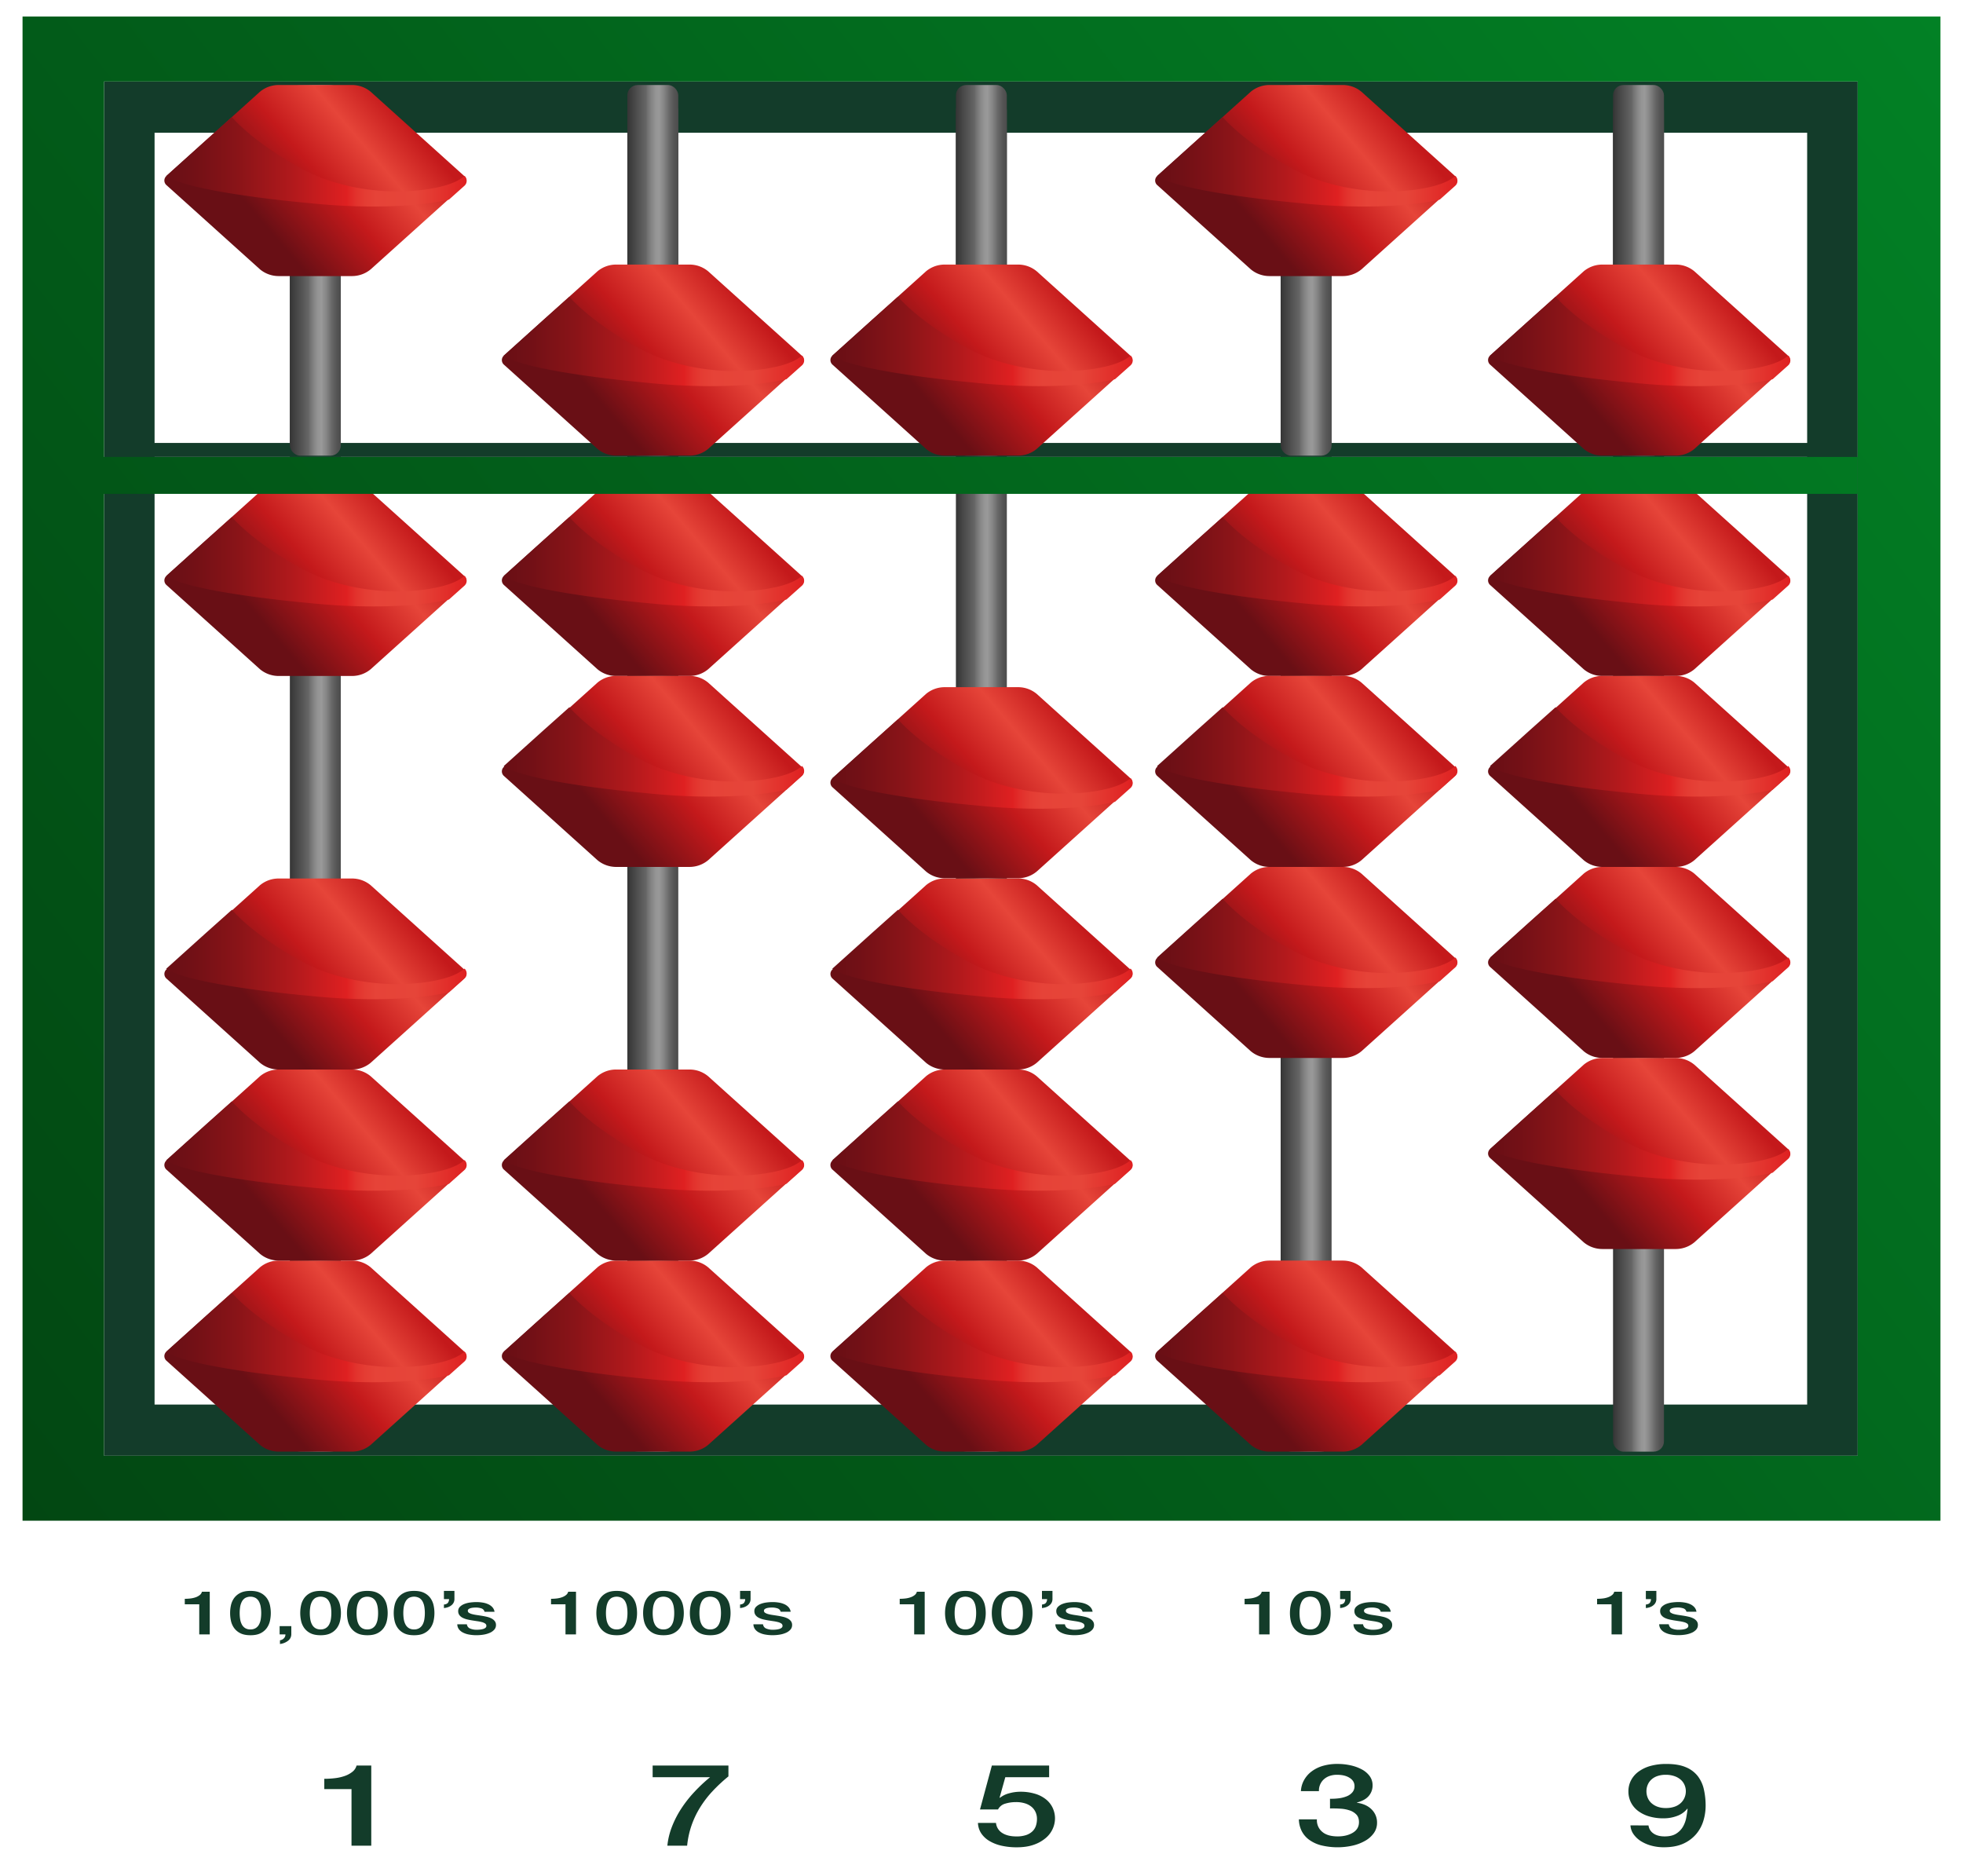 <svg xmlns="http://www.w3.org/2000/svg" xmlns:xlink="http://www.w3.org/1999/xlink" viewBox="0 0 2914.04 2785.11"><defs><style>.cls-1{fill:#133c2a;}.cls-2{fill:url(#linear-gradient);}.cls-3{fill:url(#linear-gradient-2);}.cls-4{fill:url(#linear-gradient-3);}.cls-5{fill:url(#linear-gradient-4);}.cls-6{fill:url(#linear-gradient-5);}.cls-7{fill:url(#linear-gradient-6);}.cls-8{fill:url(#linear-gradient-7);}.cls-9{fill:url(#linear-gradient-8);}.cls-10{fill:url(#linear-gradient-9);}.cls-11{fill:url(#linear-gradient-10);}.cls-12{fill:url(#linear-gradient-11);}.cls-13{fill:url(#linear-gradient-12);}.cls-14{fill:url(#linear-gradient-13);}.cls-15{fill:url(#linear-gradient-14);}.cls-16{fill:url(#linear-gradient-15);}.cls-17{fill:url(#linear-gradient-16);}.cls-18{fill:url(#linear-gradient-17);}.cls-19{fill:url(#linear-gradient-18);}.cls-20{fill:url(#linear-gradient-19);}.cls-21{fill:url(#linear-gradient-20);}.cls-22{fill:url(#linear-gradient-21);}.cls-23{fill:url(#linear-gradient-22);}.cls-24{fill:url(#linear-gradient-23);}.cls-25{fill:url(#linear-gradient-24);}.cls-26{fill:url(#linear-gradient-25);}.cls-27{fill:url(#linear-gradient-26);}.cls-28{fill:url(#linear-gradient-27);}.cls-29{fill:url(#linear-gradient-28);}.cls-30{fill:url(#linear-gradient-29);}.cls-31{fill:url(#linear-gradient-30);}.cls-32{fill:url(#linear-gradient-31);}.cls-33{fill:url(#linear-gradient-32);}.cls-34{fill:url(#linear-gradient-33);}.cls-35{fill:url(#linear-gradient-34);}.cls-36{fill:url(#linear-gradient-35);}.cls-37{fill:url(#linear-gradient-36);}.cls-38{fill:url(#linear-gradient-37);}.cls-39{fill:url(#linear-gradient-38);}.cls-40{fill:url(#linear-gradient-39);}.cls-41{fill:url(#linear-gradient-40);}.cls-42{fill:url(#linear-gradient-41);}.cls-43{fill:url(#linear-gradient-42);}.cls-44{fill:url(#linear-gradient-43);}.cls-45{fill:url(#linear-gradient-44);}.cls-46{fill:url(#linear-gradient-45);}.cls-47{fill:url(#linear-gradient-46);}.cls-48{fill:url(#linear-gradient-47);}.cls-49{fill:url(#linear-gradient-48);}.cls-50{fill:url(#linear-gradient-49);}.cls-51{fill:url(#linear-gradient-50);}.cls-52{fill:url(#linear-gradient-51);}.cls-53{fill:url(#linear-gradient-52);}.cls-54{fill:url(#linear-gradient-53);}.cls-55{fill:url(#linear-gradient-54);}.cls-56{fill:url(#linear-gradient-55);}.cls-57{fill:url(#linear-gradient-56);}.cls-58{fill:url(#linear-gradient-57);}.cls-59{fill:url(#linear-gradient-58);}.cls-60{fill:url(#linear-gradient-59);}.cls-61{fill:url(#linear-gradient-60);}.cls-62{fill:url(#linear-gradient-61);}</style><linearGradient id="linear-gradient" x1="931.28" y1="1151.83" x2="1006.9" y2="1151.83" gradientUnits="userSpaceOnUse"><stop offset="0" stop-color="#353535"/><stop offset="0.37" stop-color="#666"/><stop offset="0.39" stop-color="#6f6f6f"/><stop offset="0.48" stop-color="#868686"/><stop offset="0.55" stop-color="#949494"/><stop offset="0.62" stop-color="#999"/><stop offset="0.71" stop-color="#878787"/><stop offset="0.83" stop-color="#666"/><stop offset="0.92" stop-color="#555"/><stop offset="1" stop-color="#4c4c4c"/></linearGradient><linearGradient id="linear-gradient-2" x1="1419.03" y1="1151.83" x2="1494.65" y2="1151.83" xlink:href="#linear-gradient"/><linearGradient id="linear-gradient-3" x1="1901.11" y1="1151.83" x2="1976.74" y2="1151.83" xlink:href="#linear-gradient"/><linearGradient id="linear-gradient-4" x1="2394.54" y1="1151.83" x2="2470.16" y2="1151.83" xlink:href="#linear-gradient"/><linearGradient id="linear-gradient-5" x1="430.29" y1="1151.83" x2="505.91" y2="1151.83" xlink:href="#linear-gradient"/><linearGradient id="linear-gradient-6" x1="430.29" y1="401.29" x2="505.91" y2="401.29" xlink:href="#linear-gradient"/><linearGradient id="linear-gradient-7" x1="931.28" y1="401.29" x2="1006.9" y2="401.29" xlink:href="#linear-gradient"/><linearGradient id="linear-gradient-8" x1="1419.03" y1="401.29" x2="1494.65" y2="401.29" xlink:href="#linear-gradient"/><linearGradient id="linear-gradient-9" x1="1901.11" y1="401.29" x2="1976.74" y2="401.29" xlink:href="#linear-gradient"/><linearGradient id="linear-gradient-10" x1="2394.54" y1="401.29" x2="2470.16" y2="401.29" xlink:href="#linear-gradient"/><linearGradient id="linear-gradient-11" x1="1578.06" y1="430.95" x2="1334.37" y2="639.26" gradientUnits="userSpaceOnUse"><stop offset="0" stop-color="#c4191b"/><stop offset="0.22" stop-color="#e64539"/><stop offset="0.47" stop-color="#c4191b"/><stop offset="0.81" stop-color="#690f15"/></linearGradient><linearGradient id="linear-gradient-12" x1="1235.53" y1="506.8" x2="1681.5" y2="506.8" gradientUnits="userSpaceOnUse"><stop offset="0" stop-color="#690f15"/><stop offset="0.09" stop-color="#721016"/><stop offset="0.24" stop-color="#8a1418"/><stop offset="0.42" stop-color="#b1191c"/><stop offset="0.6" stop-color="#df2021"/><stop offset="0.63" stop-color="#e2312c"/><stop offset="0.66" stop-color="#e43c33"/><stop offset="0.7" stop-color="#e64338"/><stop offset="0.83" stop-color="#e64539"/><stop offset="1" stop-color="#df2021"/></linearGradient><linearGradient id="linear-gradient-13" x1="2554.34" y1="430.95" x2="2310.64" y2="639.26" xlink:href="#linear-gradient-11"/><linearGradient id="linear-gradient-14" x1="2211.8" y1="506.8" x2="2657.78" y2="506.8" xlink:href="#linear-gradient-12"/><linearGradient id="linear-gradient-15" x1="2554.34" y1="758.01" x2="2310.64" y2="966.32" xlink:href="#linear-gradient-11"/><linearGradient id="linear-gradient-16" x1="2211.8" y1="833.8" x2="2657.78" y2="833.8" xlink:href="#linear-gradient-12"/><linearGradient id="linear-gradient-17" x1="2554.34" y1="1041.47" x2="2310.64" y2="1249.79" xlink:href="#linear-gradient-11"/><linearGradient id="linear-gradient-18" x1="2211.8" y1="1116.08" x2="2657.78" y2="1116.08" xlink:href="#linear-gradient-12"/><linearGradient id="linear-gradient-19" x1="2554.34" y1="1325.05" x2="2310.64" y2="1533.37" xlink:href="#linear-gradient-11"/><linearGradient id="linear-gradient-20" x1="2211.8" y1="1400.35" x2="2657.78" y2="1400.35" xlink:href="#linear-gradient-12"/><linearGradient id="linear-gradient-21" x1="2554.34" y1="1608.63" x2="2310.64" y2="1816.95" xlink:href="#linear-gradient-11"/><linearGradient id="linear-gradient-22" x1="2211.8" y1="1684.64" x2="2657.78" y2="1684.64" xlink:href="#linear-gradient-12"/><linearGradient id="linear-gradient-23" x1="2060.15" y1="758.01" x2="1816.45" y2="966.32" xlink:href="#linear-gradient-11"/><linearGradient id="linear-gradient-24" x1="1717.61" y1="833.8" x2="2163.59" y2="833.8" xlink:href="#linear-gradient-12"/><linearGradient id="linear-gradient-25" x1="2060.15" y1="1041.48" x2="1816.45" y2="1249.79" xlink:href="#linear-gradient-11"/><linearGradient id="linear-gradient-26" x1="1717.61" y1="1116.08" x2="2163.59" y2="1116.08" xlink:href="#linear-gradient-12"/><linearGradient id="linear-gradient-27" x1="2060.15" y1="1325.05" x2="1816.45" y2="1533.37" xlink:href="#linear-gradient-11"/><linearGradient id="linear-gradient-28" x1="1717.61" y1="1400.35" x2="2163.59" y2="1400.35" xlink:href="#linear-gradient-12"/><linearGradient id="linear-gradient-29" x1="2060.15" y1="1909.33" x2="1816.45" y2="2117.65" xlink:href="#linear-gradient-11"/><linearGradient id="linear-gradient-30" x1="1717.61" y1="1985.37" x2="2163.59" y2="1985.37" xlink:href="#linear-gradient-12"/><linearGradient id="linear-gradient-31" x1="1090.31" y1="1909.33" x2="846.61" y2="2117.65" xlink:href="#linear-gradient-11"/><linearGradient id="linear-gradient-32" x1="747.77" y1="1985.37" x2="1193.75" y2="1985.37" xlink:href="#linear-gradient-12"/><linearGradient id="linear-gradient-33" x1="1090.31" y1="1625.76" x2="846.61" y2="1834.08" xlink:href="#linear-gradient-11"/><linearGradient id="linear-gradient-34" x1="747.77" y1="1701.09" x2="1193.75" y2="1701.09" xlink:href="#linear-gradient-12"/><linearGradient id="linear-gradient-35" x1="1090.31" y1="430.95" x2="846.61" y2="639.26" xlink:href="#linear-gradient-11"/><linearGradient id="linear-gradient-36" x1="747.77" y1="506.8" x2="1193.75" y2="506.8" xlink:href="#linear-gradient-12"/><linearGradient id="linear-gradient-37" x1="2060.15" y1="164.38" x2="1816.45" y2="372.7" xlink:href="#linear-gradient-11"/><linearGradient id="linear-gradient-38" x1="1717.61" y1="240.16" x2="2163.59" y2="240.16" xlink:href="#linear-gradient-12"/><linearGradient id="linear-gradient-39" x1="589.32" y1="164.38" x2="345.63" y2="372.7" xlink:href="#linear-gradient-11"/><linearGradient id="linear-gradient-40" x1="246.78" y1="240.16" x2="692.76" y2="240.16" xlink:href="#linear-gradient-12"/><linearGradient id="linear-gradient-41" x1="589.32" y1="758.01" x2="345.63" y2="966.32" xlink:href="#linear-gradient-11"/><linearGradient id="linear-gradient-42" x1="246.78" y1="833.8" x2="692.76" y2="833.8" xlink:href="#linear-gradient-12"/><linearGradient id="linear-gradient-43" x1="589.32" y1="1909.33" x2="345.63" y2="2117.65" xlink:href="#linear-gradient-11"/><linearGradient id="linear-gradient-44" x1="246.78" y1="1985.37" x2="692.76" y2="1985.37" xlink:href="#linear-gradient-12"/><linearGradient id="linear-gradient-45" x1="589.32" y1="1625.76" x2="345.63" y2="1834.08" xlink:href="#linear-gradient-11"/><linearGradient id="linear-gradient-46" x1="246.78" y1="1701.09" x2="692.76" y2="1701.09" xlink:href="#linear-gradient-12"/><linearGradient id="linear-gradient-47" x1="589.32" y1="1342.18" x2="345.63" y2="1550.5" xlink:href="#linear-gradient-11"/><linearGradient id="linear-gradient-48" x1="246.78" y1="1416.81" x2="692.76" y2="1416.81" xlink:href="#linear-gradient-12"/><linearGradient id="linear-gradient-49" x1="1090.31" y1="758.01" x2="846.61" y2="966.32" xlink:href="#linear-gradient-11"/><linearGradient id="linear-gradient-50" x1="747.77" y1="833.8" x2="1193.75" y2="833.8" xlink:href="#linear-gradient-12"/><linearGradient id="linear-gradient-51" x1="1090.31" y1="1041.47" x2="846.61" y2="1249.79" xlink:href="#linear-gradient-11"/><linearGradient id="linear-gradient-52" x1="747.77" y1="1116.08" x2="1193.75" y2="1116.08" xlink:href="#linear-gradient-12"/><linearGradient id="linear-gradient-53" x1="1578.06" y1="1909.33" x2="1334.37" y2="2117.65" xlink:href="#linear-gradient-11"/><linearGradient id="linear-gradient-54" x1="1235.53" y1="1985.37" x2="1681.5" y2="1985.37" xlink:href="#linear-gradient-12"/><linearGradient id="linear-gradient-55" x1="1578.06" y1="1625.76" x2="1334.37" y2="1834.07" xlink:href="#linear-gradient-11"/><linearGradient id="linear-gradient-56" x1="1235.53" y1="1701.09" x2="1681.5" y2="1701.09" xlink:href="#linear-gradient-12"/><linearGradient id="linear-gradient-57" x1="1578.06" y1="1342.18" x2="1334.37" y2="1550.5" xlink:href="#linear-gradient-11"/><linearGradient id="linear-gradient-58" x1="1235.53" y1="1416.81" x2="1681.5" y2="1416.81" xlink:href="#linear-gradient-12"/><linearGradient id="linear-gradient-59" x1="1578.06" y1="1058.26" x2="1334.37" y2="1266.58" xlink:href="#linear-gradient-11"/><linearGradient id="linear-gradient-60" x1="1235.53" y1="1134.08" x2="1681.5" y2="1134.08" xlink:href="#linear-gradient-12"/><linearGradient id="linear-gradient-61" x1="29.51" y1="2252.2" x2="2884.53" y2="29.63" gradientUnits="userSpaceOnUse"><stop offset="0" stop-color="#024712"/><stop offset="0.44" stop-color="#025e1a"/><stop offset="1" stop-color="#028125"/></linearGradient></defs><title>expandread_abacus_expanded</title><g id="_5and8" data-name="5and8"><path class="cls-1" d="M274.31,2373.2a69.29,69.29,0,0,0,8.74-.54,35.21,35.21,0,0,0,7.67-1.81,20.27,20.27,0,0,0,5.87-3.25,9.17,9.17,0,0,0,3.18-4.88h11.61V2426h-15.6v-44.63H274.31Z"/><path class="cls-1" d="M371.79,2361.46q9.36,0,15.29,3.11a25.12,25.12,0,0,1,9.24,7.95,28.92,28.92,0,0,1,4.49,10.62,53.3,53.3,0,0,1,0,22.4,28.92,28.92,0,0,1-4.49,10.62,25.12,25.12,0,0,1-9.24,8q-5.93,3.12-15.29,3.11t-15.29-3.11a25.12,25.12,0,0,1-9.24-8,28.92,28.92,0,0,1-4.49-10.62,53.74,53.74,0,0,1,0-22.4,28.92,28.92,0,0,1,4.49-10.62,25.12,25.12,0,0,1,9.24-7.95Q362.42,2361.45,371.79,2361.46Zm0,57.18a14.34,14.34,0,0,0,7.74-1.94,14,14,0,0,0,4.93-5.24,24.35,24.35,0,0,0,2.56-7.72,56.3,56.3,0,0,0,.75-9.4A55.44,55.44,0,0,0,387,2385a24.94,24.94,0,0,0-2.56-7.73,14,14,0,0,0-4.93-5.28,16.53,16.53,0,0,0-15.54,0,14.17,14.17,0,0,0-4.87,5.28,25.2,25.2,0,0,0-2.56,7.73,55.47,55.47,0,0,0-.74,9.35,56.33,56.33,0,0,0,.74,9.4,24.61,24.61,0,0,0,2.56,7.72,14.13,14.13,0,0,0,4.87,5.24A14.27,14.27,0,0,0,371.79,2418.64Z"/><path class="cls-1" d="M415.1,2413.76h17.35V2426a12.08,12.08,0,0,1-4.74,9.4,24.06,24.06,0,0,1-12.11,4.87v-5.51a9.71,9.71,0,0,0,6.18-3.29,8,8,0,0,0,1.94-5.47H415.1Z"/><path class="cls-1" d="M475.89,2361.46q9.36,0,15.29,3.11a25.12,25.12,0,0,1,9.24,7.95,28.92,28.92,0,0,1,4.49,10.62,53.3,53.3,0,0,1,0,22.4,28.92,28.92,0,0,1-4.49,10.62,25.12,25.12,0,0,1-9.24,8q-5.93,3.12-15.29,3.11t-15.29-3.11a25.12,25.12,0,0,1-9.24-8,28.92,28.92,0,0,1-4.49-10.62,53.74,53.74,0,0,1,0-22.4,28.92,28.92,0,0,1,4.49-10.62,25.12,25.12,0,0,1,9.24-7.95Q466.53,2361.45,475.89,2361.46Zm0,57.18a14.34,14.34,0,0,0,7.74-1.94,14,14,0,0,0,4.93-5.24,24.35,24.35,0,0,0,2.56-7.72,56.3,56.3,0,0,0,.75-9.4,55.44,55.44,0,0,0-.75-9.35,24.94,24.94,0,0,0-2.56-7.73,14,14,0,0,0-4.93-5.28,16.53,16.53,0,0,0-15.54,0,14.17,14.17,0,0,0-4.87,5.28,24.94,24.94,0,0,0-2.56,7.73,55.44,55.44,0,0,0-.75,9.35,56.3,56.3,0,0,0,.75,9.4,24.35,24.35,0,0,0,2.56,7.72,14.13,14.13,0,0,0,4.87,5.24A14.27,14.27,0,0,0,475.89,2418.64Z"/><path class="cls-1" d="M545.29,2361.46q9.36,0,15.29,3.11a25.12,25.12,0,0,1,9.24,7.95,28.92,28.92,0,0,1,4.49,10.62,53.3,53.3,0,0,1,0,22.4,28.92,28.92,0,0,1-4.49,10.62,25.12,25.12,0,0,1-9.24,8q-5.93,3.12-15.29,3.11T530,2424.11a25.12,25.12,0,0,1-9.24-8,28.92,28.92,0,0,1-4.49-10.62,53.74,53.74,0,0,1,0-22.4,28.92,28.92,0,0,1,4.49-10.62,25.12,25.12,0,0,1,9.24-7.95Q535.93,2361.45,545.29,2361.46Zm0,57.18a14.34,14.34,0,0,0,7.74-1.94,14,14,0,0,0,4.93-5.24,24.35,24.35,0,0,0,2.56-7.72,56.3,56.3,0,0,0,.75-9.4,55.44,55.44,0,0,0-.75-9.35,24.94,24.94,0,0,0-2.56-7.73A14,14,0,0,0,553,2372a16.53,16.53,0,0,0-15.54,0,14.17,14.17,0,0,0-4.87,5.28,24.94,24.94,0,0,0-2.56,7.73,55.44,55.44,0,0,0-.75,9.35,56.3,56.3,0,0,0,.75,9.4,24.35,24.35,0,0,0,2.56,7.72,14.13,14.13,0,0,0,4.87,5.24A14.27,14.27,0,0,0,545.29,2418.64Z"/><path class="cls-1" d="M614.69,2361.46q9.36,0,15.29,3.11a25.12,25.12,0,0,1,9.24,7.95,28.92,28.92,0,0,1,4.49,10.62,53.3,53.3,0,0,1,0,22.4,28.92,28.92,0,0,1-4.49,10.62,25.12,25.12,0,0,1-9.24,8q-5.93,3.12-15.29,3.11t-15.29-3.11a25.12,25.12,0,0,1-9.24-8,28.92,28.92,0,0,1-4.49-10.62,53.74,53.74,0,0,1,0-22.4,28.92,28.92,0,0,1,4.49-10.62,25.12,25.12,0,0,1,9.24-7.95Q605.33,2361.45,614.69,2361.46Zm0,57.18a14.34,14.34,0,0,0,7.74-1.94,14,14,0,0,0,4.93-5.24,24.35,24.35,0,0,0,2.56-7.72,56.3,56.3,0,0,0,.75-9.4,55.44,55.44,0,0,0-.75-9.35,24.94,24.94,0,0,0-2.56-7.73,14,14,0,0,0-4.93-5.28,16.53,16.53,0,0,0-15.54,0,14.17,14.17,0,0,0-4.87,5.28,24.94,24.94,0,0,0-2.56,7.73,55.44,55.44,0,0,0-.75,9.35,56.3,56.3,0,0,0,.75,9.4,24.35,24.35,0,0,0,2.56,7.72,14.13,14.13,0,0,0,4.87,5.24A14.27,14.27,0,0,0,614.69,2418.64Z"/><path class="cls-1" d="M659,2381.69c3-.3,5-1.22,6.06-2.75a9.22,9.22,0,0,0,1.56-5.29H659v-12.19h15.6v12.19a11.4,11.4,0,0,1-4.18,8.9q-4.18,3.66-11.42,4.38Z"/><path class="cls-1" d="M693.08,2411a7.62,7.62,0,0,0,4.74,6.33,24.53,24.53,0,0,0,9.86,1.8c1.33,0,2.85-.07,4.56-.22a26.22,26.22,0,0,0,4.8-.86,9.7,9.7,0,0,0,3.69-1.85A3.71,3.71,0,0,0,722,2413a4.14,4.14,0,0,0-2-3.25,15.72,15.72,0,0,0-4.8-2,59.51,59.51,0,0,0-6.68-1.31q-3.75-.56-7.62-1.18t-7.67-1.53a29.83,29.83,0,0,1-6.62-2.44,13.54,13.54,0,0,1-4.68-3.93,9.75,9.75,0,0,1-1.75-5.92,8.71,8.71,0,0,1,2.56-6.37,19.09,19.09,0,0,1,6.49-4.16,36.08,36.08,0,0,1,8.74-2.21,70.58,70.58,0,0,1,9.17-.63,56.57,56.57,0,0,1,9.55.77,32,32,0,0,1,8.24,2.48,18.58,18.58,0,0,1,6.12,4.47,13,13,0,0,1,3.06,6.64H719.29a6.91,6.91,0,0,0-4.68-5,25.93,25.93,0,0,0-8.42-1.26c-1,0-2.19.06-3.56.18a21.81,21.81,0,0,0-3.87.68,8.86,8.86,0,0,0-3.06,1.44,3,3,0,0,0-1.25,2.49,3.53,3.53,0,0,0,1.81,3.07,16.43,16.43,0,0,0,4.75,1.94,61.16,61.16,0,0,0,6.67,1.31q3.75.54,7.74,1.18t7.62,1.53a29.06,29.06,0,0,1,6.67,2.44,14.32,14.32,0,0,1,4.75,3.88,9.26,9.26,0,0,1,1.81,5.79,10.12,10.12,0,0,1-2.62,7,19.35,19.35,0,0,1-6.81,4.7,38.26,38.26,0,0,1-9.3,2.62,64.56,64.56,0,0,1-10.11.81,60.21,60.21,0,0,1-11.29-1,31.44,31.44,0,0,1-9-3,17.15,17.15,0,0,1-6-5,12.6,12.6,0,0,1-2.31-7.19Z"/><path class="cls-1" d="M818,2373.2a69.18,69.18,0,0,0,8.74-.54,34.94,34.94,0,0,0,7.67-1.81,20.27,20.27,0,0,0,5.87-3.25,9.17,9.17,0,0,0,3.18-4.88h11.61V2426h-15.6v-44.63H818Z"/><path class="cls-1" d="M915.49,2361.46q9.38,0,15.3,3.11a25,25,0,0,1,9.23,7.95,28.94,28.94,0,0,1,4.5,10.62,53.74,53.74,0,0,1,0,22.4,28.94,28.94,0,0,1-4.5,10.62,25,25,0,0,1-9.23,8q-5.94,3.12-15.3,3.11t-15.29-3.11a25,25,0,0,1-9.23-8,28.77,28.77,0,0,1-4.5-10.62,53.74,53.74,0,0,1,0-22.4,28.77,28.77,0,0,1,4.5-10.62,25,25,0,0,1,9.23-7.95Q906.14,2361.45,915.49,2361.46Zm0,57.18a14.34,14.34,0,0,0,7.74-1.94,13.88,13.88,0,0,0,4.93-5.24,24.35,24.35,0,0,0,2.56-7.72,56.3,56.3,0,0,0,.75-9.4,55.44,55.44,0,0,0-.75-9.35,24.94,24.94,0,0,0-2.56-7.73,13.92,13.92,0,0,0-4.93-5.28,16.53,16.53,0,0,0-15.54,0,14.06,14.06,0,0,0-4.86,5.28,24.94,24.94,0,0,0-2.56,7.73,55.44,55.44,0,0,0-.75,9.35,56.3,56.3,0,0,0,.75,9.4,24.35,24.35,0,0,0,2.56,7.72,14,14,0,0,0,4.86,5.24A14.27,14.27,0,0,0,915.49,2418.64Z"/><path class="cls-1" d="M984.9,2361.46q9.36,0,15.29,3.11a25,25,0,0,1,9.23,7.95,28.94,28.94,0,0,1,4.5,10.62,53.74,53.74,0,0,1,0,22.4,28.94,28.94,0,0,1-4.5,10.62,25,25,0,0,1-9.23,8q-5.94,3.12-15.29,3.11t-15.3-3.11a25,25,0,0,1-9.23-8,28.77,28.77,0,0,1-4.5-10.62,53.74,53.74,0,0,1,0-22.4,28.77,28.77,0,0,1,4.5-10.62,25,25,0,0,1,9.23-7.95Q975.54,2361.45,984.9,2361.46Zm0,57.18a14.33,14.33,0,0,0,7.73-1.94,13.88,13.88,0,0,0,4.93-5.24,24.35,24.35,0,0,0,2.56-7.72,56.3,56.3,0,0,0,.75-9.4,55.44,55.44,0,0,0-.75-9.35,24.94,24.94,0,0,0-2.56-7.73,13.92,13.92,0,0,0-4.93-5.28,16.53,16.53,0,0,0-15.54,0,14.06,14.06,0,0,0-4.86,5.28,24.94,24.94,0,0,0-2.56,7.73,55.44,55.44,0,0,0-.75,9.35,56.3,56.3,0,0,0,.75,9.4,24.35,24.35,0,0,0,2.56,7.72,14,14,0,0,0,4.86,5.24A14.29,14.29,0,0,0,984.9,2418.64Z"/><path class="cls-1" d="M1054.29,2361.46q9.38,0,15.29,3.11a25,25,0,0,1,9.24,7.95,28.94,28.94,0,0,1,4.5,10.62,53.74,53.74,0,0,1,0,22.4,28.94,28.94,0,0,1-4.5,10.62,25,25,0,0,1-9.24,8q-5.92,3.12-15.29,3.11t-15.29-3.11a25,25,0,0,1-9.23-8,28.77,28.77,0,0,1-4.5-10.62,53.74,53.74,0,0,1,0-22.4,28.77,28.77,0,0,1,4.5-10.62,25,25,0,0,1,9.23-7.95Q1044.93,2361.45,1054.29,2361.46Zm0,57.18a14.34,14.34,0,0,0,7.74-1.94,13.88,13.88,0,0,0,4.93-5.24,24.35,24.35,0,0,0,2.56-7.72,56.3,56.3,0,0,0,.75-9.4,55.44,55.44,0,0,0-.75-9.35,24.94,24.94,0,0,0-2.56-7.73A13.92,13.92,0,0,0,1062,2372a16.53,16.53,0,0,0-15.54,0,14.17,14.17,0,0,0-4.87,5.28,25.2,25.2,0,0,0-2.55,7.73,55.44,55.44,0,0,0-.75,9.35,56.3,56.3,0,0,0,.75,9.4,24.6,24.6,0,0,0,2.55,7.72,14.13,14.13,0,0,0,4.87,5.24A14.27,14.27,0,0,0,1054.29,2418.64Z"/><path class="cls-1" d="M1098.61,2381.69q4.48-.45,6.05-2.75a9.22,9.22,0,0,0,1.56-5.29h-7.61v-12.19h15.6v12.19a11.43,11.43,0,0,1-4.18,8.9q-4.18,3.66-11.42,4.38Z"/><path class="cls-1" d="M1132.68,2411a7.63,7.63,0,0,0,4.75,6.33,24.49,24.49,0,0,0,9.86,1.8c1.33,0,2.85-.07,4.55-.22a26.33,26.33,0,0,0,4.81-.86,9.65,9.65,0,0,0,3.68-1.85,3.68,3.68,0,0,0,1.31-3.21,4.12,4.12,0,0,0-2-3.25,15.62,15.62,0,0,0-4.8-2,59.07,59.07,0,0,0-6.68-1.31q-3.75-.56-7.61-1.18t-7.68-1.53a29.83,29.83,0,0,1-6.62-2.44,13.54,13.54,0,0,1-4.68-3.93,9.81,9.81,0,0,1-1.74-5.92,8.7,8.7,0,0,1,2.55-6.37,19,19,0,0,1,6.5-4.16,36,36,0,0,1,8.73-2.21,70.73,70.73,0,0,1,9.18-.63,56.66,56.66,0,0,1,9.55.77,32.07,32.07,0,0,1,8.23,2.48,18.37,18.37,0,0,1,6.12,4.47,13,13,0,0,1,3.06,6.64h-14.86a6.87,6.87,0,0,0-4.68-5,25.93,25.93,0,0,0-8.42-1.26c-1,0-2.19.06-3.56.18a22,22,0,0,0-3.87.68,8.86,8.86,0,0,0-3.06,1.44,3,3,0,0,0-1.24,2.49,3.53,3.53,0,0,0,1.81,3.07,16.24,16.24,0,0,0,4.74,1.94,60.9,60.9,0,0,0,6.68,1.31q3.74.54,7.74,1.18,3.85.63,7.61,1.53a29.14,29.14,0,0,1,6.68,2.44,14.38,14.38,0,0,1,4.74,3.88,9.2,9.2,0,0,1,1.81,5.79,10.07,10.07,0,0,1-2.62,7,19.4,19.4,0,0,1-6.8,4.7,38.39,38.39,0,0,1-9.3,2.62,64.75,64.75,0,0,1-10.11.81,60.25,60.25,0,0,1-11.3-1,31.55,31.55,0,0,1-9-3,17.24,17.24,0,0,1-6-5,12.67,12.67,0,0,1-2.31-7.19Z"/><path class="cls-1" d="M1335.62,2373.2a69.18,69.18,0,0,0,8.74-.54,35.07,35.07,0,0,0,7.67-1.81,20.27,20.27,0,0,0,5.87-3.25,9.17,9.17,0,0,0,3.18-4.88h11.61V2426h-15.6v-44.63h-21.47Z"/><path class="cls-1" d="M1433.1,2361.46q9.38,0,15.29,3.11a25,25,0,0,1,9.24,7.95,28.92,28.92,0,0,1,4.49,10.62,53.3,53.3,0,0,1,0,22.4,28.92,28.92,0,0,1-4.49,10.62,25,25,0,0,1-9.24,8q-5.92,3.12-15.29,3.11t-15.29-3.11a25,25,0,0,1-9.23-8,28.77,28.77,0,0,1-4.5-10.62,53.74,53.74,0,0,1,0-22.4,28.77,28.77,0,0,1,4.5-10.62,25,25,0,0,1,9.23-7.95Q1423.74,2361.45,1433.1,2361.46Zm0,57.18a14.34,14.34,0,0,0,7.74-1.94,13.88,13.88,0,0,0,4.93-5.24,24.35,24.35,0,0,0,2.56-7.72,56.3,56.3,0,0,0,.75-9.4,55.44,55.44,0,0,0-.75-9.35,24.94,24.94,0,0,0-2.56-7.73,13.92,13.92,0,0,0-4.93-5.28,16.53,16.53,0,0,0-15.54,0,14.17,14.17,0,0,0-4.87,5.28,24.93,24.93,0,0,0-2.55,7.73,55.44,55.44,0,0,0-.75,9.35,56.3,56.3,0,0,0,.75,9.4,24.35,24.35,0,0,0,2.55,7.72,14.13,14.13,0,0,0,4.87,5.24A14.27,14.27,0,0,0,1433.1,2418.64Z"/><path class="cls-1" d="M1502.5,2361.46q9.38,0,15.29,3.11a25,25,0,0,1,9.24,7.95,28.94,28.94,0,0,1,4.5,10.62,53.74,53.74,0,0,1,0,22.4,28.94,28.94,0,0,1-4.5,10.62,25,25,0,0,1-9.24,8q-5.93,3.12-15.29,3.11t-15.29-3.11a25,25,0,0,1-9.23-8,28.77,28.77,0,0,1-4.5-10.62,53.74,53.74,0,0,1,0-22.4,28.77,28.77,0,0,1,4.5-10.62,25,25,0,0,1,9.23-7.95Q1493.14,2361.45,1502.5,2361.46Zm0,57.18a14.34,14.34,0,0,0,7.74-1.94,13.88,13.88,0,0,0,4.93-5.24,24.35,24.35,0,0,0,2.56-7.72,56.3,56.3,0,0,0,.75-9.4,55.44,55.44,0,0,0-.75-9.35,24.94,24.94,0,0,0-2.56-7.73,13.92,13.92,0,0,0-4.93-5.28,16.53,16.53,0,0,0-15.54,0,14.17,14.17,0,0,0-4.87,5.28,25.2,25.2,0,0,0-2.55,7.73,55.44,55.44,0,0,0-.75,9.35,56.3,56.3,0,0,0,.75,9.4,24.6,24.6,0,0,0,2.55,7.72,14.13,14.13,0,0,0,4.87,5.24A14.27,14.27,0,0,0,1502.5,2418.64Z"/><path class="cls-1" d="M1546.82,2381.69q4.48-.45,6-2.75a9.22,9.22,0,0,0,1.56-5.29h-7.61v-12.19h15.6v12.19a11.43,11.43,0,0,1-4.18,8.9q-4.18,3.66-11.42,4.38Z"/><path class="cls-1" d="M1580.89,2411a7.63,7.63,0,0,0,4.75,6.33,24.49,24.49,0,0,0,9.86,1.8c1.33,0,2.85-.07,4.55-.22a26.33,26.33,0,0,0,4.81-.86,9.65,9.65,0,0,0,3.68-1.85,3.68,3.68,0,0,0,1.31-3.21,4.12,4.12,0,0,0-2-3.25,15.62,15.62,0,0,0-4.8-2,59.07,59.07,0,0,0-6.68-1.31q-3.75-.56-7.61-1.18t-7.68-1.53a29.83,29.83,0,0,1-6.62-2.44,13.54,13.54,0,0,1-4.68-3.93,9.81,9.81,0,0,1-1.74-5.92,8.7,8.7,0,0,1,2.55-6.37,19,19,0,0,1,6.5-4.16,36,36,0,0,1,8.73-2.21,70.73,70.73,0,0,1,9.18-.63,56.66,56.66,0,0,1,9.55.77,32.07,32.07,0,0,1,8.23,2.48,18.37,18.37,0,0,1,6.12,4.47,13,13,0,0,1,3.06,6.64H1607.1a6.87,6.87,0,0,0-4.68-5,25.93,25.93,0,0,0-8.42-1.26c-1,0-2.19.06-3.56.18a22,22,0,0,0-3.87.68,8.86,8.86,0,0,0-3.06,1.44,3,3,0,0,0-1.24,2.49,3.54,3.54,0,0,0,1.8,3.07,16.43,16.43,0,0,0,4.75,1.94,60.9,60.9,0,0,0,6.68,1.31q3.74.54,7.74,1.18,3.85.63,7.61,1.53a29.14,29.14,0,0,1,6.68,2.44,14.38,14.38,0,0,1,4.74,3.88,9.2,9.2,0,0,1,1.81,5.79,10.07,10.07,0,0,1-2.62,7,19.4,19.4,0,0,1-6.8,4.7,38.39,38.39,0,0,1-9.3,2.62,64.75,64.75,0,0,1-10.11.81,60.25,60.25,0,0,1-11.3-1,31.55,31.55,0,0,1-9-3,17.24,17.24,0,0,1-6-5,12.67,12.67,0,0,1-2.31-7.19Z"/><path class="cls-1" d="M1847.59,2373.2a69.29,69.29,0,0,0,8.74-.54,34.64,34.64,0,0,0,7.67-1.81,20.27,20.27,0,0,0,5.87-3.25,9.13,9.13,0,0,0,3.18-4.88h11.61V2426h-15.6v-44.63h-21.47Z"/><path class="cls-1" d="M1945.07,2361.46q9.36,0,15.29,3.11a25.12,25.12,0,0,1,9.24,7.95,29,29,0,0,1,4.49,10.62,53.3,53.3,0,0,1,0,22.4,28.92,28.92,0,0,1-4.49,10.62,25.12,25.12,0,0,1-9.24,8q-5.92,3.12-15.29,3.12t-15.29-3.12a25,25,0,0,1-9.23-8,28.77,28.77,0,0,1-4.5-10.62,53.74,53.74,0,0,1,0-22.4,28.84,28.84,0,0,1,4.5-10.62,25,25,0,0,1,9.23-7.95Q1935.71,2361.47,1945.07,2361.46Zm0,57.18a14.34,14.34,0,0,0,7.74-1.94,14,14,0,0,0,4.93-5.24,24.35,24.35,0,0,0,2.56-7.72,56.3,56.3,0,0,0,.75-9.4,55.44,55.44,0,0,0-.75-9.35,24.87,24.87,0,0,0-2.56-7.72,14,14,0,0,0-4.93-5.29,16.53,16.53,0,0,0-15.54,0,14.12,14.12,0,0,0-4.87,5.29,25.14,25.14,0,0,0-2.56,7.72,56.53,56.53,0,0,0-.74,9.35,57.41,57.41,0,0,0,.74,9.4,24.61,24.61,0,0,0,2.56,7.72,14.13,14.13,0,0,0,4.87,5.24A14.27,14.27,0,0,0,1945.07,2418.64Z"/><path class="cls-1" d="M1989.38,2381.69q4.5-.45,6.06-2.75a9.22,9.22,0,0,0,1.56-5.29h-7.62v-12.19H2005v12.19a11.42,11.42,0,0,1-4.18,8.9q-4.18,3.66-11.43,4.38Z"/><path class="cls-1" d="M2023.46,2411a7.64,7.64,0,0,0,4.74,6.33,24.56,24.56,0,0,0,9.86,1.8c1.34,0,2.85-.07,4.56-.22a26.48,26.48,0,0,0,4.81-.86,9.72,9.72,0,0,0,3.68-1.85,3.7,3.7,0,0,0,1.31-3.21,4.14,4.14,0,0,0-2-3.25,15.72,15.72,0,0,0-4.8-2,61.37,61.37,0,0,0-6.68-1.31c-2.5-.36-5-.76-7.62-1.18s-5.22-.93-7.67-1.53a29.83,29.83,0,0,1-6.62-2.44,13.54,13.54,0,0,1-4.68-3.93,9.81,9.81,0,0,1-1.75-5.92,8.71,8.71,0,0,1,2.56-6.37,19.09,19.09,0,0,1,6.49-4.16,36.2,36.2,0,0,1,8.74-2.21,70.62,70.62,0,0,1,9.18-.63,57.51,57.51,0,0,1,9.54.77,32,32,0,0,1,8.24,2.48,18.51,18.51,0,0,1,6.12,4.47,13,13,0,0,1,3.06,6.64h-14.86a6.87,6.87,0,0,0-4.68-5,25.93,25.93,0,0,0-8.42-1.26c-1,0-2.19.06-3.56.18a22,22,0,0,0-3.87.68,8.86,8.86,0,0,0-3.06,1.44,3,3,0,0,0-1.25,2.49,3.55,3.55,0,0,0,1.81,3.07,16.43,16.43,0,0,0,4.75,1.94,61.16,61.16,0,0,0,6.67,1.31c2.5.36,5.08.76,7.74,1.18s5.12.93,7.62,1.53a29.32,29.32,0,0,1,6.68,2.44,14.29,14.29,0,0,1,4.74,3.89,9.21,9.21,0,0,1,1.81,5.78,10.07,10.07,0,0,1-2.62,7,19.35,19.35,0,0,1-6.81,4.7,38.18,38.18,0,0,1-9.29,2.62,63.59,63.59,0,0,1-10.11.82,60.22,60.22,0,0,1-11.3-1,31.86,31.86,0,0,1-9-3,17.26,17.26,0,0,1-6-5.06,12.57,12.57,0,0,1-2.31-7.19Z"/><path class="cls-1" d="M2370.85,2373.2a69.13,69.13,0,0,0,8.73-.54,35.17,35.17,0,0,0,7.68-1.81,20.4,20.4,0,0,0,5.87-3.25,9.17,9.17,0,0,0,3.18-4.88h11.61V2426h-15.6v-44.63h-21.47Z"/><path class="cls-1" d="M2443.24,2381.69c3-.3,5-1.22,6.06-2.75a9.3,9.3,0,0,0,1.56-5.29h-7.62v-12.19h15.6v12.19a11.4,11.4,0,0,1-4.18,8.9q-4.18,3.66-11.42,4.38Z"/><path class="cls-1" d="M2477.32,2411a7.62,7.62,0,0,0,4.74,6.33,24.53,24.53,0,0,0,9.86,1.8c1.33,0,2.85-.07,4.56-.22a26.22,26.22,0,0,0,4.8-.86,9.7,9.7,0,0,0,3.69-1.85,3.71,3.71,0,0,0,1.31-3.21,4.14,4.14,0,0,0-2-3.25,15.68,15.68,0,0,0-4.81-2,58.86,58.86,0,0,0-6.67-1.31q-3.75-.56-7.62-1.18t-7.67-1.53a29.83,29.83,0,0,1-6.62-2.44,13.36,13.36,0,0,1-4.68-3.93,9.75,9.75,0,0,1-1.75-5.92A8.71,8.71,0,0,1,2467,2385a19.09,19.09,0,0,1,6.49-4.16,36.08,36.08,0,0,1,8.74-2.21,70.58,70.58,0,0,1,9.17-.63,56.57,56.57,0,0,1,9.55.77,32,32,0,0,1,8.24,2.48,18.58,18.58,0,0,1,6.12,4.47,12.86,12.86,0,0,1,3.05,6.64h-14.85a6.91,6.91,0,0,0-4.68-5,25.93,25.93,0,0,0-8.42-1.26c-1,0-2.19.06-3.56.18a21.65,21.65,0,0,0-3.87.68,8.86,8.86,0,0,0-3.06,1.44,3,3,0,0,0-1.25,2.49,3.53,3.53,0,0,0,1.81,3.07,16.47,16.47,0,0,0,4.74,1.94,61.85,61.85,0,0,0,6.68,1.31q3.75.54,7.74,1.18t7.62,1.53a29.06,29.06,0,0,1,6.67,2.44,14.32,14.32,0,0,1,4.75,3.88,9.26,9.26,0,0,1,1.81,5.79,10.12,10.12,0,0,1-2.62,7,19.35,19.35,0,0,1-6.81,4.7,38.26,38.26,0,0,1-9.3,2.62,64.56,64.56,0,0,1-10.11.81,60.21,60.21,0,0,1-11.29-1,31.44,31.44,0,0,1-9-3,17.15,17.15,0,0,1-6-5,12.6,12.6,0,0,1-2.31-7.19Z"/><path class="cls-1" d="M481.41,2640.38a129.58,129.58,0,0,0,16.44-1,67,67,0,0,0,14.45-3.4,38.24,38.24,0,0,0,11-6.13,17.21,17.21,0,0,0,6-9.17h21.84v119H521.81v-84h-40.4Z"/><path class="cls-1" d="M968.84,2620.66h112.5v16.15a236.57,236.57,0,0,0-23.48,21.84,154.07,154.07,0,0,0-18.44,24,134.71,134.71,0,0,0-12.8,26.78,131.36,131.36,0,0,0-6.58,30.26H990.68a107,107,0,0,1,6.7-27.88,144.92,144.92,0,0,1,13.62-26.7,178.62,178.62,0,0,1,19.38-24.81A233.86,233.86,0,0,1,1054.1,2638H968.84Z"/><path class="cls-1" d="M1472.42,2620.66h85V2638h-65.06l-8.45,30.25.47.35a36.79,36.79,0,0,1,13.74-6.72,62.09,62.09,0,0,1,16.56-2.3,74.09,74.09,0,0,1,21.84,3,47.48,47.48,0,0,1,16.2,8.33,35.62,35.62,0,0,1,10,12.67,37.1,37.1,0,0,1,3.4,15.81,37.81,37.81,0,0,1-3.17,14.7,38.47,38.47,0,0,1-10.1,13.77,54.6,54.6,0,0,1-17.73,10.2q-10.8,4-25.84,4a101.2,101.2,0,0,1-22.19-2.3,61.53,61.53,0,0,1-18-6.88,38.18,38.18,0,0,1-12.33-11.31,30,30,0,0,1-5-15.72h26.77a19.74,19.74,0,0,0,9.16,14.87q8,5.19,21.14,5.19a43.94,43.94,0,0,0,14.33-2,25.16,25.16,0,0,0,9.51-5.61,20.15,20.15,0,0,0,5.17-8.33,33.2,33.2,0,0,0,1.53-10.2,24.32,24.32,0,0,0-1.88-9.44,22.09,22.09,0,0,0-5.64-7.9,27.69,27.69,0,0,0-9.75-5.45,43.63,43.63,0,0,0-14-2,53.3,53.3,0,0,0-15.86,2.29,17.19,17.19,0,0,0-10.68,8.59H1454.8Z"/><path class="cls-1" d="M1974.35,2670a86.5,86.5,0,0,0,13.15-.68,46.46,46.46,0,0,0,11.74-3,21.32,21.32,0,0,0,8.34-5.86,13.71,13.71,0,0,0,3.17-9.19q0-7.64-7.16-12.23t-18.44-4.6a33.35,33.35,0,0,0-12.21,2,24.26,24.26,0,0,0-8.57,5.53,22.31,22.31,0,0,0-5,7.82,21.65,21.65,0,0,0-1.41,8.93h-26.78a37.67,37.67,0,0,1,4.46-16.07,41,41,0,0,1,10.93-12.84,51.88,51.88,0,0,1,16.79-8.5,75.23,75.23,0,0,1,22.31-3,87.84,87.84,0,0,1,18.91,2,65.44,65.44,0,0,1,16.68,5.95,34.51,34.51,0,0,1,11.86,9.94,22.71,22.71,0,0,1,4.46,13.86,23.7,23.7,0,0,1-5.64,15.72q-5.64,6.72-17.61,9.78v.34q14.09,2,22,10.11a27.11,27.11,0,0,1,7.87,19.64,25.93,25.93,0,0,1-4.7,15.21,39.65,39.65,0,0,1-12.68,11.39,68.16,68.16,0,0,1-18.56,7.23,102.78,102.78,0,0,1-47.33-.43,52.63,52.63,0,0,1-17.85-8.41,36.47,36.47,0,0,1-10.92-13.09,40.23,40.23,0,0,1-4-17h26.77a22.15,22.15,0,0,0,7.4,18.1q7.88,7.23,23.61,7.23,13.38,0,22.43-5.53t9-15.72q0-7-3.76-11.06a23.78,23.78,0,0,0-9.86-6.2,52,52,0,0,0-13.74-2.63q-7.63-.51-15.62-.34Z"/><path class="cls-1" d="M2447.17,2709.57a16.69,16.69,0,0,0,7.16,11.81q6.23,4.5,16.8,4.51,10.8,0,17.26-4.17a29.66,29.66,0,0,0,10-10.37,42,42,0,0,0,4.82-13.26q1.29-7.05,2-13l-.47-.33a33.78,33.78,0,0,1-14.8,10.62,56.5,56.5,0,0,1-20.67,3.66,73.22,73.22,0,0,1-21.26-2.89,51.28,51.28,0,0,1-16.32-8.08,36.36,36.36,0,0,1-10.57-12.58,36,36,0,0,1-3.76-16.57,34.88,34.88,0,0,1,3.76-16.07,37.4,37.4,0,0,1,11-12.92,54.32,54.32,0,0,1,17.85-8.59,86.22,86.22,0,0,1,24-3q17.37,0,28.65,4.84a43.27,43.27,0,0,1,17.73,13.26,50.38,50.38,0,0,1,9.05,19.81,109.78,109.78,0,0,1,2.58,24.31,76.92,76.92,0,0,1-3.17,21.58,55.67,55.67,0,0,1-10.45,19.81,54,54,0,0,1-19.14,14.53Q2487.34,2742,2470,2742a70.24,70.24,0,0,1-18.55-2.38A56.47,56.47,0,0,1,2436,2733a38.75,38.75,0,0,1-10.92-10.2,25.23,25.23,0,0,1-4.69-13.26Zm25.6-75.15a37.33,37.33,0,0,0-12.68,2,24.75,24.75,0,0,0-8.93,5.36,22.14,22.14,0,0,0-5.28,7.82,24.41,24.41,0,0,0-1.76,9.18,25.55,25.55,0,0,0,1.76,9.43,22.13,22.13,0,0,0,5.28,7.91,27,27,0,0,0,8.93,5.52,34.47,34.47,0,0,0,12.68,2.13,38.91,38.91,0,0,0,13.16-2,26.11,26.11,0,0,0,9.27-5.53,23.41,23.41,0,0,0,5.52-8,24.31,24.31,0,0,0,1.88-9.43,23.24,23.24,0,0,0-1.88-9.18,21.93,21.93,0,0,0-5.52-7.74,27.73,27.73,0,0,0-9.27-5.36A38.91,38.91,0,0,0,2472.77,2634.42Z"/></g><g id="abacus2"><path class="cls-1" d="M154.45,121V2160.85H2757.7V121ZM2682.69,2084.87H229.46V197H2682.69Z"/><rect class="cls-2" x="931.28" y="148.9" width="75.62" height="2005.84" rx="15.23" ry="15.23"/><rect class="cls-3" x="1419.03" y="148.9" width="75.62" height="2005.84" rx="15.23" ry="15.23"/><rect class="cls-4" x="1901.11" y="148.9" width="75.62" height="2005.84" rx="15.23" ry="15.23"/><rect class="cls-5" x="2394.54" y="148.9" width="75.62" height="2005.84" rx="15.23" ry="15.23"/><rect class="cls-6" x="430.29" y="148.9" width="75.62" height="2005.84" rx="15.23" ry="15.23"/><polygon class="cls-1" points="2757.88 678.25 155.13 678.25 229.76 657.45 2683.25 657.45 2757.88 678.25"/><rect class="cls-7" x="430.29" y="126.22" width="75.62" height="550.14" rx="15.23" ry="15.23"/><rect class="cls-8" x="931.28" y="126.22" width="75.62" height="550.14" rx="15.23" ry="15.23"/><rect class="cls-9" x="1419.03" y="126.22" width="75.62" height="550.14" rx="15.23" ry="15.23"/><rect class="cls-10" x="1901.11" y="126.22" width="75.62" height="550.14" rx="15.23" ry="15.23"/><rect class="cls-11" x="2394.54" y="126.22" width="75.62" height="550.14" rx="15.23" ry="15.23"/><path class="cls-12" d="M1680.89,535.52a9.19,9.19,0,0,1-3.28,6.06l-23.23,20.91-34.23,30.83-81.13,73a43.22,43.22,0,0,1-24,9.83c-1.26.11-2.54.17-3.83.17H1402.52c-1.28,0-2.57-.06-3.83-.17a43.22,43.22,0,0,1-24-9.83l-81.24-73.15-57.35-51.63a9.23,9.23,0,0,1-3.28-6.06,9,9,0,0,1,3.28-8l49.36-44.45,9.86-8.88,79.37-71.45a43.22,43.22,0,0,1,24-9.83c1.26-.11,2.55-.17,3.83-.17h108.64c1.29,0,2.57.06,3.83.17a43.22,43.22,0,0,1,24,9.83L1619.26,475l58.35,52.54,0,0a9.16,9.16,0,0,1,3.26,6A7.87,7.87,0,0,1,1680.89,535.52Z"/><path class="cls-13" d="M1681.45,535.91a9.93,9.93,0,0,1-3.29,6.52l-22.88,20.41-.42.1c-42.8,10.06-118.94,14.34-207.35,5.13-.32-.06-175.42-15.13-212-40.14,0,0,59.36-53.47,59.36-53.47l38.12-34c30.41,34.42,92.37,74,130,88.91,72,28.5,148.41,24.26,188.91,11.84,10.94-3.37,19.77-7.81,26.23-13.25a.85.85,0,0,0,.17-.29,9.92,9.92,0,0,1,3.11,6.3A9.08,9.08,0,0,1,1681.45,535.91Z"/><path class="cls-14" d="M2657.17,535.52a9.21,9.21,0,0,1-3.29,6.06l-23.23,20.91-34.23,30.83-81.13,73a43.16,43.16,0,0,1-24,9.83c-1.27.11-2.55.17-3.83.17H2378.79c-1.28,0-2.56-.06-3.83-.17a43.16,43.16,0,0,1-24-9.83l-81.25-73.15-57.34-51.63a9.21,9.21,0,0,1-3.29-6.06,8.93,8.93,0,0,1,3.29-8l49.35-44.45,9.86-8.88,79.38-71.45a43.16,43.16,0,0,1,24-9.83c1.27-.11,2.55-.17,3.83-.17h108.65c1.28,0,2.56.06,3.83.17a43.16,43.16,0,0,1,24,9.83L2595.54,475l58.34,52.54,0,0a9.18,9.18,0,0,1,3.27,6A9,9,0,0,1,2657.17,535.52Z"/><path class="cls-15" d="M2657.72,535.91a9.88,9.88,0,0,1-3.29,6.52l-22.88,20.41-.41.1c-42.8,10.06-118.95,14.34-207.36,5.13-.32-.06-175.42-15.13-212-40.14,0,0,59.36-53.47,59.36-53.47l38.13-34c30.4,34.42,92.37,74,130,88.91,71.94,28.5,148.41,24.26,188.9,11.84,10.95-3.37,19.77-7.81,26.24-13.25a1.38,1.38,0,0,0,.17-.29,10,10,0,0,1,3.1,6.3A9.08,9.08,0,0,1,2657.72,535.91Z"/><path class="cls-16" d="M2657.17,862.58a9.21,9.21,0,0,1-3.29,6.06l-23.23,20.91-34.23,30.84-81.13,73a43.16,43.16,0,0,1-24,9.83c-1.27.11-2.55.17-3.83.17H2378.79c-1.28,0-2.56-.06-3.83-.17a43.16,43.16,0,0,1-24-9.83l-81.25-73.15-57.34-51.63a9.21,9.21,0,0,1-3.29-6.06,9.36,9.36,0,0,1,0-2,9.25,9.25,0,0,1,3.29-6l49.35-44.46,9.86-8.88,79.38-71.45a43.16,43.16,0,0,1,24-9.83c1.27-.11,2.55-.17,3.83-.17h108.65c1.28,0,2.56.06,3.83.17a43.16,43.16,0,0,1,24,9.83l80.25,72.24,58.34,52.55h0a9.18,9.18,0,0,1,3.27,6A9,9,0,0,1,2657.17,862.58Z"/><path class="cls-17" d="M2657.72,862.91a9.84,9.84,0,0,1-3.29,6.52l-22.88,20.42-.41.1c-42.8,10-118.95,14.34-207.36,5.13-.32-.06-175.42-15.14-212-40.15,0,0,59.36-53.46,59.36-53.46l38.13-34c30.4,34.43,92.37,74,130,88.92,71.94,28.5,148.41,24.25,188.9,11.83,10.95-3.36,19.77-7.8,26.24-13.25a1.31,1.31,0,0,0,.17-.28,10,10,0,0,1,3.1,6.29A9.08,9.08,0,0,1,2657.72,862.91Z"/><path class="cls-18" d="M2657.17,1146.05a9.21,9.21,0,0,1-3.29,6L2630.65,1173l-34.23,30.83-81.13,73a43.23,43.23,0,0,1-24,9.83c-1.27.11-2.55.17-3.83.17H2378.79c-1.28,0-2.56-.06-3.83-.17a43.23,43.23,0,0,1-24-9.83l-81.25-73.15-57.34-51.64a9.21,9.21,0,0,1-3.29-6,9.36,9.36,0,0,1,0-2,9.25,9.25,0,0,1,3.29-6l49.35-44.45,9.86-8.88,79.38-71.46a43.14,43.14,0,0,1,24-9.82c1.27-.12,2.55-.17,3.83-.17h108.65c1.28,0,2.56.05,3.83.17a43.14,43.14,0,0,1,24,9.82l80.25,72.25,58.34,52.54,0,0a9.13,9.13,0,0,1,3.27,6A9,9,0,0,1,2657.17,1146.05Z"/><path class="cls-19" d="M2657.72,1145.19a9.86,9.86,0,0,1-3.29,6.52l-22.88,20.42-.41.09c-42.8,10.06-118.95,14.34-207.36,5.13-.32-.06-175.42-15.13-212-40.14,0,0,59.36-53.47,59.36-53.47l38.13-34c30.4,34.42,92.37,74,130,88.91,71.94,28.5,148.41,24.26,188.9,11.84,10.95-3.37,19.77-7.81,26.24-13.25a1.17,1.17,0,0,0,.17-.29,10,10,0,0,1,3.1,6.3A9.08,9.08,0,0,1,2657.72,1145.19Z"/><path class="cls-20" d="M2657.17,1429.63a9.21,9.21,0,0,1-3.29,6l-23.23,20.91-34.23,30.84-81.13,73a43.14,43.14,0,0,1-24,9.82c-1.27.12-2.55.17-3.83.17H2378.79c-1.28,0-2.56,0-3.83-.17a43.14,43.14,0,0,1-24-9.82l-81.25-73.16-57.34-51.63a9.21,9.21,0,0,1-3.29-6,9.36,9.36,0,0,1,0-2,9.25,9.25,0,0,1,3.29-6l49.35-44.45,9.86-8.89,79.38-71.45a43.23,43.23,0,0,1,24-9.83c1.27-.11,2.55-.17,3.83-.17h108.65c1.28,0,2.56.06,3.83.17a43.23,43.23,0,0,1,24,9.83l80.25,72.25,58.34,52.54,0,0a9,9,0,0,1,3.27,7.94Z"/><path class="cls-21" d="M2657.72,1429.46a9.84,9.84,0,0,1-3.29,6.52l-22.88,20.42-.41.1c-42.8,10-118.95,14.34-207.36,5.13-.32-.06-175.42-15.14-212-40.15,0,0,59.36-53.46,59.36-53.46l38.13-34c30.4,34.43,92.37,74,130,88.92,71.94,28.5,148.41,24.26,188.9,11.83,10.95-3.36,19.77-7.8,26.24-13.25a1.31,1.31,0,0,0,.17-.28,10,10,0,0,1,3.1,6.29A9.08,9.08,0,0,1,2657.72,1429.46Z"/><path class="cls-22" d="M2657.17,1713.21a9.21,9.21,0,0,1-3.29,6l-23.23,20.92L2596.42,1771l-81.13,73a43.23,43.23,0,0,1-24,9.83c-1.27.11-2.55.17-3.83.17H2378.79c-1.28,0-2.56-.06-3.83-.17a43.23,43.23,0,0,1-24-9.83l-81.25-73.15-57.34-51.64a9.21,9.21,0,0,1-3.29-6,9.36,9.36,0,0,1,0-2,9.25,9.25,0,0,1,3.29-6l49.35-44.45,9.86-8.88,79.38-71.46a43.14,43.14,0,0,1,24-9.82c1.27-.12,2.55-.17,3.83-.17h108.65c1.28,0,2.56,0,3.83.17a43.14,43.14,0,0,1,24,9.82l80.25,72.25,58.34,52.54,0,0a9.13,9.13,0,0,1,3.27,6A9,9,0,0,1,2657.17,1713.21Z"/><path class="cls-23" d="M2657.72,1713.74a9.88,9.88,0,0,1-3.29,6.53l-22.88,20.41-.41.1c-42.8,10.06-118.95,14.34-207.36,5.13-.32-.06-175.42-15.13-212-40.14,0,0,59.36-53.47,59.36-53.47l38.13-34c30.4,34.42,92.37,74,130,88.91,71.94,28.5,148.41,24.26,188.9,11.84,10.95-3.37,19.77-7.81,26.24-13.25a1.38,1.38,0,0,0,.17-.29,10,10,0,0,1,3.1,6.3A9,9,0,0,1,2657.72,1713.74Z"/><path class="cls-24" d="M2163,862.58a9.21,9.21,0,0,1-3.29,6.06l-23.23,20.91-34.23,30.84-81.13,73a43.16,43.16,0,0,1-24,9.83c-1.27.11-2.55.17-3.83.17H1884.6c-1.28,0-2.56-.06-3.83-.17a43.16,43.16,0,0,1-24-9.83l-81.25-73.15-57.34-51.63a9.21,9.21,0,0,1-3.29-6.06,9.36,9.36,0,0,1,0-2,9.25,9.25,0,0,1,3.29-6l49.35-44.46,9.86-8.88,79.38-71.45a43.16,43.16,0,0,1,24-9.83c1.27-.11,2.55-.17,3.83-.17h108.65c1.28,0,2.56.06,3.83.17a43.16,43.16,0,0,1,24,9.83l80.25,72.24,58.34,52.55h0a9.18,9.18,0,0,1,3.27,6A9,9,0,0,1,2163,862.58Z"/><path class="cls-25" d="M2163.53,862.91a9.84,9.84,0,0,1-3.29,6.52l-22.88,20.42-.41.1c-42.8,10-118.95,14.34-207.36,5.13-.32-.06-175.42-15.14-212-40.15,0,0,59.36-53.46,59.36-53.46l38.13-34c30.4,34.43,92.37,74,130,88.92,71.94,28.5,148.41,24.25,188.9,11.83,10.95-3.36,19.77-7.8,26.24-13.25a1.31,1.31,0,0,0,.17-.28,10,10,0,0,1,3.1,6.29A9.08,9.08,0,0,1,2163.53,862.91Z"/><path class="cls-26" d="M2163,1146.05a9.21,9.21,0,0,1-3.29,6.06L2136.46,1173l-34.23,30.83-81.13,73a43.16,43.16,0,0,1-24,9.83c-1.27.11-2.55.17-3.83.17H1884.6c-1.28,0-2.56-.06-3.83-.17a43.16,43.16,0,0,1-24-9.83l-81.25-73.15-57.34-51.63a9.21,9.21,0,0,1-3.29-6.06,8.93,8.93,0,0,1,3.29-8l49.35-44.45,9.86-8.88,79.38-71.45a43.16,43.16,0,0,1,24-9.83c1.27-.11,2.55-.17,3.83-.17h108.65c1.28,0,2.56.06,3.83.17a43.16,43.16,0,0,1,24,9.83l80.25,72.24,58.34,52.54,0,0a9.13,9.13,0,0,1,3.27,6A9,9,0,0,1,2163,1146.05Z"/><path class="cls-27" d="M2163.53,1145.19a9.86,9.86,0,0,1-3.29,6.52l-22.88,20.42-.41.09c-42.8,10.06-118.95,14.34-207.36,5.13-.32-.06-175.42-15.13-212-40.14,0,0,59.36-53.47,59.36-53.47l38.13-34c30.4,34.42,92.37,74,130,88.91,71.94,28.5,148.41,24.26,188.9,11.84,10.95-3.37,19.77-7.81,26.24-13.25a1.17,1.17,0,0,0,.17-.29,10,10,0,0,1,3.1,6.3A9.08,9.08,0,0,1,2163.53,1145.19Z"/><path class="cls-28" d="M2163,1429.63a9.21,9.21,0,0,1-3.29,6l-23.23,20.92-34.23,30.83-81.13,73a43.23,43.23,0,0,1-24,9.83c-1.27.11-2.55.17-3.83.17H1884.6c-1.28,0-2.56-.06-3.83-.17a43.23,43.23,0,0,1-24-9.83l-81.25-73.15-57.34-51.64a9.21,9.21,0,0,1-3.29-6,9.36,9.36,0,0,1,0-2,9.25,9.25,0,0,1,3.29-6l49.35-44.45,9.86-8.88,79.38-71.46a43.14,43.14,0,0,1,24-9.82c1.27-.11,2.55-.17,3.83-.17h108.65c1.28,0,2.56.06,3.83.17a43.14,43.14,0,0,1,24,9.82l80.25,72.25,58.34,52.54,0,0a9.13,9.13,0,0,1,3.27,6A9,9,0,0,1,2163,1429.63Z"/><path class="cls-29" d="M2163.53,1429.46a9.84,9.84,0,0,1-3.29,6.52l-22.88,20.42-.41.1c-42.8,10-118.95,14.34-207.36,5.13-.32-.06-175.42-15.14-212-40.15,0,0,59.36-53.46,59.36-53.46l38.13-34c30.4,34.43,92.37,74,130,88.92,71.94,28.5,148.41,24.26,188.9,11.83,10.95-3.36,19.77-7.8,26.24-13.25a1.31,1.31,0,0,0,.17-.28,10,10,0,0,1,3.1,6.29A9.08,9.08,0,0,1,2163.53,1429.46Z"/><path class="cls-30" d="M2163,2013.91a9.23,9.23,0,0,1-3.29,6.06l-23.23,20.91-34.23,30.83-81.13,73a43.16,43.16,0,0,1-24,9.83c-1.27.11-2.55.17-3.83.17H1884.6c-1.28,0-2.56-.06-3.83-.17a43.16,43.16,0,0,1-24-9.83l-81.25-73.15L1718.16,2020a9.23,9.23,0,0,1-3.29-6.06,8.93,8.93,0,0,1,3.29-8l49.35-44.45,9.86-8.88,79.38-71.45a43.16,43.16,0,0,1,24-9.83c1.27-.11,2.55-.17,3.83-.17h108.65c1.28,0,2.56.06,3.83.17a43.16,43.16,0,0,1,24,9.83l80.25,72.24,58.34,52.54,0,0a9.13,9.13,0,0,1,3.27,6A9,9,0,0,1,2163,2013.91Z"/><path class="cls-31" d="M2163.53,2014.47a9.84,9.84,0,0,1-3.29,6.52l-22.88,20.42-.41.1c-42.8,10-118.95,14.34-207.36,5.13-.32-.06-175.42-15.13-212-40.15,0,0,59.36-53.46,59.36-53.46l38.13-34c30.4,34.43,92.37,74,130,88.92,71.94,28.5,148.41,24.26,188.9,11.84,10.95-3.37,19.77-7.81,26.24-13.26a1.31,1.31,0,0,0,.17-.28,10,10,0,0,1,3.1,6.3A9,9,0,0,1,2163.53,2014.47Z"/><path class="cls-32" d="M1193.14,2013.91a9.26,9.26,0,0,1-3.28,6.06l-23.24,20.91-34.23,30.83-81.13,73a43.16,43.16,0,0,1-24,9.83c-1.27.11-2.55.17-3.83.17H914.76c-1.28,0-2.56-.06-3.82-.17a43.16,43.16,0,0,1-24-9.83l-81.24-73.15L748.32,2020a9.17,9.17,0,0,1-3.28-6.06,8.2,8.2,0,0,1,0-2,9.24,9.24,0,0,1,3.28-6l49.35-44.45,9.86-8.88,79.38-71.45a43.16,43.16,0,0,1,24-9.83c1.26-.11,2.54-.17,3.82-.17h108.65c1.28,0,2.56.06,3.83.17a43.16,43.16,0,0,1,24,9.83l80.25,72.24,58.35,52.54,0,0a9.16,9.16,0,0,1,3.26,6A9,9,0,0,1,1193.14,2013.91Z"/><path class="cls-33" d="M1193.69,2014.47a9.84,9.84,0,0,1-3.29,6.52l-22.87,20.42-.42.1c-42.8,10-118.94,14.34-207.36,5.13-.32-.06-175.41-15.13-212-40.15,0,0,59.37-53.46,59.37-53.46l38.12-34c30.4,34.43,92.37,74,130,88.92,72,28.5,148.41,24.26,188.9,11.84,11-3.37,19.77-7.81,26.24-13.26a1.31,1.31,0,0,0,.17-.28,10,10,0,0,1,3.1,6.3A7.87,7.87,0,0,1,1193.69,2014.47Z"/><path class="cls-34" d="M1193.14,1730.34a9.24,9.24,0,0,1-3.28,6.05l-23.24,20.91-34.23,30.84-81.13,73a43.14,43.14,0,0,1-24,9.82c-1.27.12-2.55.17-3.83.17H914.76c-1.28,0-2.56-.05-3.82-.17a43.15,43.15,0,0,1-24-9.82L805.67,1788l-57.35-51.63a9.15,9.15,0,0,1-3.28-6.05,8.2,8.2,0,0,1,0-2,9.19,9.19,0,0,1,3.28-6l49.35-44.45,9.86-8.88,79.38-71.46a43.23,43.23,0,0,1,24-9.83c1.26-.11,2.54-.17,3.82-.17h108.65c1.28,0,2.56.06,3.83.17a43.23,43.23,0,0,1,24,9.83l80.25,72.25,58.35,52.54,0,0a9,9,0,0,1,3.26,7.94Z"/><path class="cls-35" d="M1193.69,1730.2a9.86,9.86,0,0,1-3.29,6.52l-22.87,20.42-.42.09c-42.8,10.06-118.94,14.34-207.36,5.13-.32,0-175.41-15.13-212-40.14,0,0,59.37-53.46,59.37-53.46l38.12-34c30.4,34.42,92.37,74,130,88.92,72,28.49,148.41,24.25,188.9,11.83,11-3.36,19.77-7.81,26.24-13.25a1.17,1.17,0,0,0,.17-.29,10,10,0,0,1,3.1,6.3A8,8,0,0,1,1193.69,1730.2Z"/><path class="cls-36" d="M1193.14,535.52a9.23,9.23,0,0,1-3.28,6.06l-23.24,20.91-34.23,30.83-81.13,73a43.16,43.16,0,0,1-24,9.83c-1.27.11-2.55.17-3.83.17H914.76c-1.28,0-2.56-.06-3.82-.17a43.16,43.16,0,0,1-24-9.83l-81.24-73.15-57.35-51.63a9.15,9.15,0,0,1-3.28-6.06,8.2,8.2,0,0,1,0-2,9.24,9.24,0,0,1,3.28-6l49.35-44.45,9.86-8.88,79.38-71.45a43.16,43.16,0,0,1,24-9.83c1.26-.11,2.54-.17,3.82-.17h108.65c1.28,0,2.56.06,3.83.17a43.16,43.16,0,0,1,24,9.83L1131.51,475l58.35,52.54,0,0a9.21,9.21,0,0,1,3.26,6A9,9,0,0,1,1193.14,535.52Z"/><path class="cls-37" d="M1193.69,535.9a9.88,9.88,0,0,1-3.29,6.53l-22.87,20.41-.42.1c-42.8,10.06-118.94,14.34-207.36,5.13-.32-.06-175.41-15.13-212-40.14,0,0,59.37-53.47,59.37-53.47l38.12-34c30.4,34.42,92.37,74,130,88.91,72,28.5,148.41,24.26,188.9,11.84,11-3.37,19.77-7.81,26.24-13.26a1.1,1.1,0,0,0,.17-.28,10,10,0,0,1,3.1,6.3A7.87,7.87,0,0,1,1193.69,535.9Z"/><path class="cls-38" d="M2163,269a9.21,9.21,0,0,1-3.29,6.05l-23.23,20.92-34.23,30.83-81.13,73a43.23,43.23,0,0,1-24,9.83c-1.27.11-2.55.17-3.83.17H1884.6c-1.28,0-2.56-.06-3.83-.17a43.23,43.23,0,0,1-24-9.83l-81.25-73.15L1718.16,275a9.21,9.21,0,0,1-3.29-6.05,9.36,9.36,0,0,1,0-2,9.25,9.25,0,0,1,3.29-6l49.35-44.45,9.86-8.88,79.38-71.46a43.14,43.14,0,0,1,24-9.82c1.27-.12,2.55-.17,3.83-.17h108.65c1.28,0,2.56,0,3.83.17a43.14,43.14,0,0,1,24,9.82l80.25,72.25L2159.69,261l0,0a9.13,9.13,0,0,1,3.27,6A9,9,0,0,1,2163,269Z"/><path class="cls-39" d="M2163.53,269.27a9.84,9.84,0,0,1-3.29,6.52l-22.88,20.42-.41.1c-42.8,10.05-118.95,14.34-207.36,5.13-.32-.06-175.42-15.13-212-40.15,0,0,59.36-53.46,59.36-53.46l38.13-34c30.4,34.43,92.37,74,130,88.92,71.94,28.5,148.41,24.26,188.9,11.84,10.95-3.37,19.77-7.81,26.24-13.26a1.31,1.31,0,0,0,.17-.28,10,10,0,0,1,3.1,6.29A9.08,9.08,0,0,1,2163.53,269.27Z"/><path class="cls-40" d="M692.15,269a9.24,9.24,0,0,1-3.28,6.05l-23.24,20.92-34.22,30.83-81.13,73a43.29,43.29,0,0,1-24,9.83c-1.26.11-2.55.17-3.83.17H413.78c-1.29,0-2.57-.06-3.83-.17a43.29,43.29,0,0,1-24-9.83l-81.24-73.15L247.33,275a9.19,9.19,0,0,1-3.28-6.05,8.2,8.2,0,0,1,0-2,9.23,9.23,0,0,1,3.28-6l49.35-44.45,9.87-8.88,79.37-71.46a43.2,43.2,0,0,1,24-9.82c1.26-.12,2.54-.17,3.83-.17H522.42c1.28,0,2.57,0,3.83.17a43.2,43.2,0,0,1,24,9.82l80.24,72.25L688.87,261l0,0a9.16,9.16,0,0,1,3.26,6A9,9,0,0,1,692.15,269Z"/><path class="cls-41" d="M692.7,269.27a9.84,9.84,0,0,1-3.29,6.52l-22.87,20.42-.42.1c-42.8,10.05-118.94,14.34-207.36,5.13-.32-.06-175.41-15.13-212-40.15l59.37-53.46,38.12-34c30.4,34.43,92.37,74,130,88.92C546.24,291.23,622.7,287,663.2,274.57c10.94-3.37,19.76-7.81,26.23-13.26.09-.07.11-.19.17-.28a9.91,9.91,0,0,1,3.1,6.29A8,8,0,0,1,692.7,269.27Z"/><path class="cls-42" d="M692.15,862.58a9.23,9.23,0,0,1-3.28,6.06l-23.24,20.91-34.22,30.84-81.13,73a43.22,43.22,0,0,1-24,9.83c-1.26.11-2.55.17-3.83.17H413.78c-1.29,0-2.57-.06-3.83-.17a43.22,43.22,0,0,1-24-9.83l-81.24-73.15-57.35-51.63a9.19,9.19,0,0,1-3.28-6.06,8.2,8.2,0,0,1,0-2,9.24,9.24,0,0,1,3.28-6l49.35-44.46,9.87-8.88,79.37-71.45A43.22,43.22,0,0,1,410,720c1.26-.11,2.54-.17,3.83-.17H522.42c1.28,0,2.57.06,3.83.17a43.22,43.22,0,0,1,24,9.83l80.24,72.24,58.35,52.55h0a9.21,9.21,0,0,1,3.26,6A9,9,0,0,1,692.15,862.58Z"/><path class="cls-43" d="M692.7,862.91a9.84,9.84,0,0,1-3.29,6.52l-22.87,20.42-.42.1c-42.8,10-118.94,14.34-207.36,5.13-.32-.06-175.41-15.14-212-40.15l59.37-53.46,38.12-34c30.4,34.43,92.37,74,130,88.92,71.95,28.5,148.41,24.25,188.91,11.83,10.94-3.36,19.76-7.8,26.23-13.25.09-.07.11-.19.17-.28a9.91,9.91,0,0,1,3.1,6.29A8,8,0,0,1,692.7,862.91Z"/><path class="cls-44" d="M692.15,2013.91a9.26,9.26,0,0,1-3.28,6.06l-23.24,20.91-34.22,30.83-81.13,73a43.22,43.22,0,0,1-24,9.83c-1.26.11-2.55.17-3.83.17H413.78c-1.29,0-2.57-.06-3.83-.17a43.22,43.22,0,0,1-24-9.83l-81.24-73.15L247.33,2020a9.21,9.21,0,0,1-3.28-6.06,8.2,8.2,0,0,1,0-2,9.28,9.28,0,0,1,3.28-6l49.35-44.45,9.87-8.88,79.37-71.45a43.22,43.22,0,0,1,24-9.83c1.26-.11,2.54-.17,3.83-.17H522.42c1.28,0,2.57.06,3.83.17a43.22,43.22,0,0,1,24,9.83l80.24,72.24L688.87,2006l0,0a9.16,9.16,0,0,1,3.26,6A9,9,0,0,1,692.15,2013.91Z"/><path class="cls-45" d="M692.7,2014.47a9.84,9.84,0,0,1-3.29,6.52l-22.87,20.42-.42.1c-42.8,10-118.94,14.34-207.36,5.13-.32-.06-175.41-15.13-212-40.15L306.15,1953l38.12-34c30.4,34.43,92.37,74,130,88.92,71.95,28.5,148.41,24.26,188.91,11.84,10.94-3.37,19.76-7.81,26.23-13.26.09-.07.11-.19.17-.28a9.91,9.91,0,0,1,3.1,6.3A7.87,7.87,0,0,1,692.7,2014.47Z"/><path class="cls-46" d="M692.15,1730.34a9.24,9.24,0,0,1-3.28,6.05l-23.24,20.91-34.22,30.84-81.13,73a43.2,43.2,0,0,1-24,9.82c-1.26.12-2.55.17-3.83.17H413.78c-1.29,0-2.57-.05-3.83-.17a43.2,43.2,0,0,1-24-9.82L304.68,1788l-57.35-51.63a9.19,9.19,0,0,1-3.28-6.05,8.2,8.2,0,0,1,0-2,9.23,9.23,0,0,1,3.28-6l49.35-44.45,9.87-8.88,79.37-71.46a43.29,43.29,0,0,1,24-9.83c1.26-.11,2.54-.17,3.83-.17H522.42c1.28,0,2.57.06,3.83.17a43.29,43.29,0,0,1,24,9.83l80.24,72.25,58.35,52.54,0,0a9,9,0,0,1,3.26,7.94Z"/><path class="cls-47" d="M692.7,1730.2a9.86,9.86,0,0,1-3.29,6.52l-22.87,20.42-.42.09c-42.8,10.06-118.94,14.34-207.36,5.13-.32,0-175.41-15.13-212-40.14l59.37-53.46,38.12-34c30.4,34.42,92.37,74,130,88.92,71.95,28.49,148.41,24.25,188.91,11.83,10.94-3.36,19.76-7.81,26.23-13.25.09-.07.11-.19.17-.29a9.91,9.91,0,0,1,3.1,6.3A8,8,0,0,1,692.7,1730.2Z"/><path class="cls-48" d="M692.15,1446.75a9.23,9.23,0,0,1-3.28,6.06l-23.24,20.91-34.22,30.84-81.13,73a43.2,43.2,0,0,1-24,9.82c-1.26.12-2.55.17-3.83.17H413.78c-1.29,0-2.57,0-3.83-.17a43.2,43.2,0,0,1-24-9.82l-81.24-73.16-57.35-51.63a9.19,9.19,0,0,1-3.28-6.06,8.2,8.2,0,0,1,0-2,9.24,9.24,0,0,1,3.28-6l49.35-44.45,9.87-8.89L385.92,1314a43.29,43.29,0,0,1,24-9.83c1.26-.11,2.54-.17,3.83-.17H522.42c1.28,0,2.57.06,3.83.17a43.29,43.29,0,0,1,24,9.83l80.24,72.25,58.35,52.54,0,0a9.16,9.16,0,0,1,3.26,6A9,9,0,0,1,692.15,1446.75Z"/><path class="cls-49" d="M692.7,1445.92a9.86,9.86,0,0,1-3.29,6.52l-22.87,20.42-.42.09c-42.8,10.06-118.94,14.34-207.36,5.13-.32,0-175.41-15.13-212-40.14l59.37-53.47,38.12-34c30.4,34.42,92.37,74,130,88.92,71.95,28.49,148.41,24.25,188.91,11.83,10.94-3.36,19.76-7.81,26.23-13.25.09-.07.11-.19.17-.29a9.91,9.91,0,0,1,3.1,6.3A8,8,0,0,1,692.7,1445.92Z"/><path class="cls-50" d="M1193.14,862.58a9.23,9.23,0,0,1-3.28,6.06l-23.24,20.91-34.23,30.84-81.13,73a43.16,43.16,0,0,1-24,9.83c-1.27.11-2.55.17-3.83.17H914.76c-1.28,0-2.56-.06-3.82-.17a43.16,43.16,0,0,1-24-9.83l-81.24-73.15-57.35-51.63a9.15,9.15,0,0,1-3.28-6.06,8.2,8.2,0,0,1,0-2,9.19,9.19,0,0,1,3.28-6l49.35-44.46,9.86-8.88,79.38-71.45a43.16,43.16,0,0,1,24-9.83c1.26-.11,2.54-.17,3.82-.17h108.65c1.28,0,2.56.06,3.83.17a43.16,43.16,0,0,1,24,9.83l80.25,72.24,58.35,52.55h0a9.21,9.21,0,0,1,3.26,6A9,9,0,0,1,1193.14,862.58Z"/><path class="cls-51" d="M1193.69,862.91a9.84,9.84,0,0,1-3.29,6.52l-22.87,20.42-.42.1c-42.8,10-118.94,14.34-207.36,5.13-.32-.06-175.41-15.14-212-40.15,0,0,59.37-53.46,59.37-53.46l38.12-34c30.4,34.43,92.37,74,130,88.92,72,28.5,148.41,24.25,188.9,11.83,11-3.36,19.77-7.8,26.24-13.25a1.31,1.31,0,0,0,.17-.28,10,10,0,0,1,3.1,6.29A8,8,0,0,1,1193.69,862.91Z"/><path class="cls-52" d="M1193.14,1146.05a9.21,9.21,0,0,1-3.28,6L1166.62,1173l-34.23,30.83-81.13,73a43.23,43.23,0,0,1-24,9.83c-1.27.11-2.55.17-3.83.17H914.76c-1.28,0-2.56-.06-3.82-.17a43.23,43.23,0,0,1-24-9.83l-81.24-73.15-57.35-51.64a9.13,9.13,0,0,1-3.28-6,8.2,8.2,0,0,1,0-2,9.19,9.19,0,0,1,3.28-6l49.35-44.45,9.86-8.88,79.38-71.46a43.15,43.15,0,0,1,24-9.82c1.26-.11,2.54-.17,3.82-.17h108.65c1.28,0,2.56.06,3.83.17a43.14,43.14,0,0,1,24,9.82l80.25,72.25,58.35,52.54,0,0a9.16,9.16,0,0,1,3.26,6A9,9,0,0,1,1193.14,1146.05Z"/><path class="cls-53" d="M1193.69,1145.19a9.86,9.86,0,0,1-3.29,6.52l-22.87,20.42-.42.09c-42.8,10.06-118.94,14.34-207.36,5.13-.32-.06-175.41-15.13-212-40.14,0,0,59.37-53.47,59.37-53.47l38.12-34c30.4,34.42,92.37,74,130,88.91,72,28.5,148.41,24.26,188.9,11.84,11-3.37,19.77-7.81,26.24-13.25a1.17,1.17,0,0,0,.17-.29,10,10,0,0,1,3.1,6.3A8,8,0,0,1,1193.69,1145.19Z"/><path class="cls-54" d="M1680.89,2013.91a9.21,9.21,0,0,1-3.28,6.06l-23.23,20.91-34.23,30.83-81.13,73a43.22,43.22,0,0,1-24,9.83c-1.26.11-2.54.17-3.83.17H1402.52c-1.28,0-2.57-.06-3.83-.17a43.22,43.22,0,0,1-24-9.83l-81.24-73.15L1236.07,2020a9.26,9.26,0,0,1-3.28-6.06,9,9,0,0,1,3.28-8l49.36-44.45,9.86-8.88,79.37-71.45a43.22,43.22,0,0,1,24-9.83c1.26-.11,2.55-.17,3.83-.17h108.64c1.29,0,2.57.06,3.83.17a43.22,43.22,0,0,1,24,9.83l80.24,72.24,58.35,52.54,0,0a9.12,9.12,0,0,1,3.26,6A7.87,7.87,0,0,1,1680.89,2013.91Z"/><path class="cls-55" d="M1681.45,2014.47a9.88,9.88,0,0,1-3.29,6.52l-22.88,20.42-.42.1c-42.8,10-118.94,14.34-207.35,5.13-.32-.06-175.42-15.13-212-40.15,0,0,59.36-53.46,59.36-53.46l38.12-34c30.41,34.43,92.37,74,130,88.92,72,28.5,148.41,24.26,188.91,11.84,10.94-3.37,19.77-7.81,26.23-13.26a.81.81,0,0,0,.17-.28,9.92,9.92,0,0,1,3.11,6.3A9,9,0,0,1,1681.45,2014.47Z"/><path class="cls-56" d="M1680.89,1730.33a9.19,9.19,0,0,1-3.28,6.06l-23.23,20.91-34.23,30.84-81.13,73a43.22,43.22,0,0,1-24,9.83c-1.26.11-2.54.17-3.83.17H1402.52c-1.28,0-2.57-.06-3.83-.17a43.22,43.22,0,0,1-24-9.83L1293.42,1788l-57.35-51.63a9.23,9.23,0,0,1-3.28-6.06,9.36,9.36,0,0,1,0-2,9.24,9.24,0,0,1,3.28-6l49.36-44.46,9.86-8.88,79.37-71.45a43.22,43.22,0,0,1,24-9.83c1.26-.11,2.55-.17,3.83-.17h108.64c1.29,0,2.57.06,3.83.17a43.22,43.22,0,0,1,24,9.83l80.24,72.24,58.35,52.55h0a9.16,9.16,0,0,1,3.26,6A7.87,7.87,0,0,1,1680.89,1730.33Z"/><path class="cls-57" d="M1681.45,1730.2a9.9,9.9,0,0,1-3.29,6.52l-22.88,20.42c-.13,0-.26,0-.42.09-42.8,10.06-118.94,14.34-207.35,5.13-.32,0-175.42-15.13-212-40.14,0,0,59.36-53.46,59.36-53.46l38.12-34c30.41,34.42,92.37,74,130,88.92,72,28.49,148.41,24.25,188.91,11.83,10.94-3.36,19.77-7.81,26.23-13.25a.77.77,0,0,0,.17-.29,9.92,9.92,0,0,1,3.11,6.3A9.08,9.08,0,0,1,1681.45,1730.2Z"/><path class="cls-58" d="M1680.89,1446.75a9.19,9.19,0,0,1-3.28,6.06l-23.23,20.91-34.23,30.84-81.13,73a43.2,43.2,0,0,1-24,9.82c-1.26.12-2.54.17-3.83.17H1402.52c-1.28,0-2.57,0-3.83-.17a43.2,43.2,0,0,1-24-9.82l-81.24-73.16-57.35-51.63a9.23,9.23,0,0,1-3.28-6.06,9.36,9.36,0,0,1,0-2,9.24,9.24,0,0,1,3.28-6l49.36-44.45,9.86-8.89,79.37-71.45a43.29,43.29,0,0,1,24-9.83c1.26-.11,2.55-.17,3.83-.17h108.64c1.29,0,2.57.06,3.83.17a43.29,43.29,0,0,1,24,9.83l80.24,72.25,58.35,52.54,0,0a9.12,9.12,0,0,1,3.26,6A7.87,7.87,0,0,1,1680.89,1446.75Z"/><path class="cls-59" d="M1681.45,1445.92a9.9,9.9,0,0,1-3.29,6.52l-22.88,20.42a3.82,3.82,0,0,1-.42.09c-42.8,10.06-118.94,14.35-207.35,5.14-.32-.06-175.42-15.14-212-40.15,0,0,59.36-53.46,59.36-53.46l38.12-34c30.41,34.42,92.37,74,130,88.92,72,28.49,148.41,24.25,188.91,11.83,10.94-3.36,19.77-7.81,26.23-13.25a.81.81,0,0,0,.17-.28,9.92,9.92,0,0,1,3.11,6.29A9.08,9.08,0,0,1,1681.45,1445.92Z"/><path class="cls-60" d="M1680.89,1162.83a9.19,9.19,0,0,1-3.28,6.06l-23.23,20.91-34.23,30.84-81.13,73a43.2,43.2,0,0,1-24,9.82c-1.26.11-2.54.17-3.83.17H1402.52c-1.28,0-2.57-.06-3.83-.17a43.2,43.2,0,0,1-24-9.82l-81.24-73.16-57.35-51.63a9.23,9.23,0,0,1-3.28-6.06,9.36,9.36,0,0,1,0-2,9.24,9.24,0,0,1,3.28-6l49.36-44.45,9.86-8.89,79.37-71.45a43.29,43.29,0,0,1,24-9.83c1.26-.11,2.55-.17,3.83-.17h108.64c1.29,0,2.57.06,3.83.17a43.29,43.29,0,0,1,24,9.83l80.24,72.25,58.35,52.54h0a9.16,9.16,0,0,1,3.26,6A7.87,7.87,0,0,1,1680.89,1162.83Z"/><path class="cls-61" d="M1681.45,1163.19a9.9,9.9,0,0,1-3.29,6.52l-22.88,20.42a3.82,3.82,0,0,1-.42.09c-42.8,10.06-118.94,14.35-207.35,5.14-.32-.06-175.42-15.14-212-40.15,0,0,59.36-53.46,59.36-53.46l38.12-34c30.41,34.42,92.37,74,130,88.92,72,28.49,148.41,24.25,188.91,11.83,10.94-3.36,19.77-7.8,26.23-13.25a.81.81,0,0,0,.17-.28,9.92,9.92,0,0,1,3.11,6.29A9.08,9.08,0,0,1,1681.45,1163.19Z"/><path class="cls-62" d="M33.46,24.56V2257.27H2880.58V24.56ZM2757.7,2160.85H154.45V733.08H2757.52V678.25H154.45V121H2757.7Z"/></g></svg>